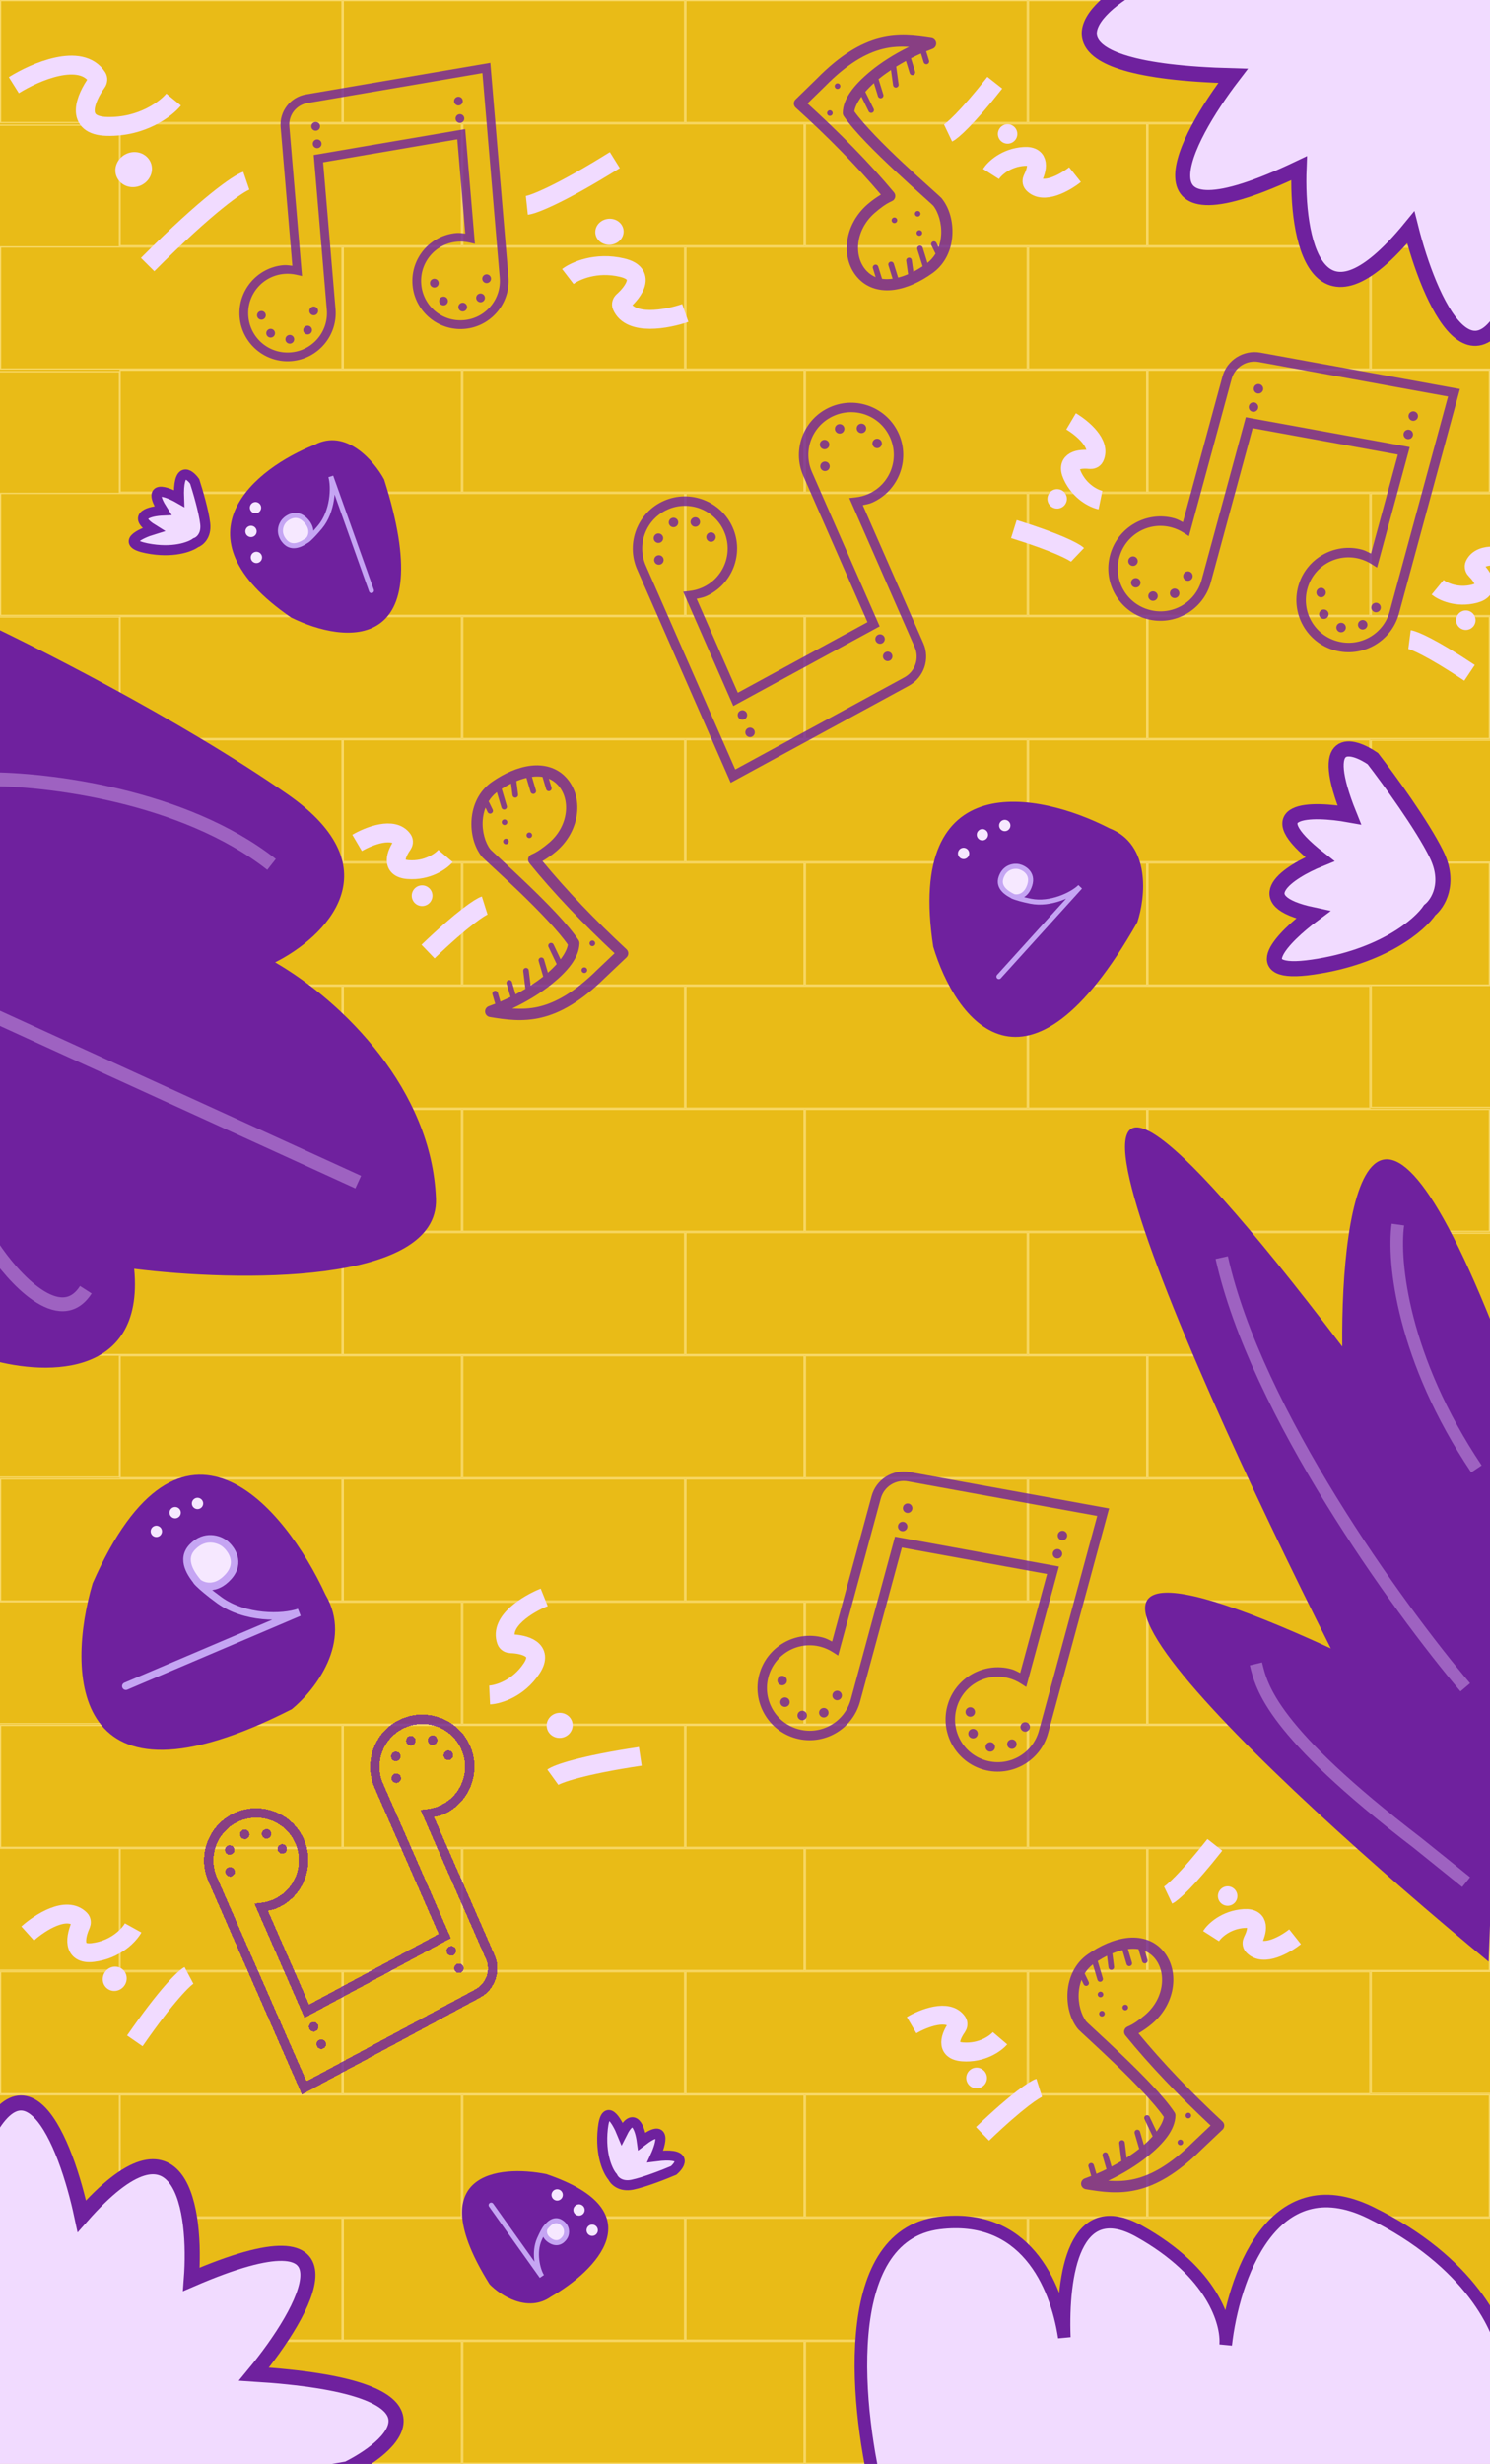 <svg width="1185" height="1959" viewBox="0 0 1185 1959" fill="none" xmlns="http://www.w3.org/2000/svg">
<g clip-path="url(#clip0_167_551)">
<rect width="1185" height="1959" fill="#E9BB17"/>
<rect x="1090.5" y="1175.5" width="271.496" height="96.95" fill="#E9BB17" stroke="#F8D867"/>
<rect x="1090.5" y="980.5" width="271.496" height="96.95" fill="#E9BB17" stroke="#F8D867"/>
<rect x="1090.5" y="783.5" width="271.496" height="96.95" fill="#E9BB17" stroke="#F8D867"/>
<rect x="1090.5" y="588.5" width="271.496" height="96.95" fill="#E9BB17" stroke="#F8D867"/>
<rect x="1090.5" y="392.5" width="271.496" height="96.95" fill="#E9BB17" stroke="#F8D867"/>
<rect x="1090.5" y="196.5" width="271.496" height="96.95" fill="#E9BB17" stroke="#F8D867"/>
<rect x="1090.5" y="1.5" width="271.496" height="96.95" fill="#E9BB17" stroke="#F8D867"/>
<rect x="-176.5" y="99.5" width="271.496" height="96.95" fill="#E9BB17" stroke="#F8D867"/>
<rect x="95.516" y="1469.75" width="271.496" height="96.95" fill="#E9BB17" stroke="#F8D867"/>
<rect x="368.012" y="1469.75" width="271.496" height="96.95" fill="#E9BB17" stroke="#F8D867"/>
<rect x="640.509" y="1469.75" width="271.496" height="96.95" fill="#E9BB17" stroke="#F8D867"/>
<rect x="913.005" y="1469.75" width="271.496" height="96.95" fill="#E9BB17" stroke="#F8D867"/>
<rect x="95.516" y="490.25" width="271.496" height="96.95" fill="#E9BB17" stroke="#F8D867"/>
<rect x="368.012" y="490.25" width="271.496" height="96.95" fill="#E9BB17" stroke="#F8D867"/>
<rect x="640.509" y="490.25" width="271.496" height="96.95" fill="#E9BB17" stroke="#F8D867"/>
<rect x="913.005" y="490.25" width="271.496" height="96.95" fill="#E9BB17" stroke="#F8D867"/>
<rect x="0.5" y="980" width="271.496" height="96.95" fill="#E9BB17" stroke="#F8D867"/>
<rect x="272.996" y="980" width="271.496" height="96.95" fill="#E9BB17" stroke="#F8D867"/>
<rect x="545.492" y="980" width="271.496" height="96.95" fill="#E9BB17" stroke="#F8D867"/>
<rect x="817.988" y="980" width="271.496" height="96.95" fill="#E9BB17" stroke="#F8D867"/>
<rect x="0.5" y="0.5" width="271.496" height="96.95" fill="#E9BB17" stroke="#F8D867"/>
<rect x="272.996" y="0.5" width="271.496" height="96.95" fill="#E9BB17" stroke="#F8D867"/>
<rect x="545.492" y="0.5" width="271.496" height="96.95" fill="#E9BB17" stroke="#F8D867"/>
<rect x="817.988" y="0.5" width="271.496" height="96.95" fill="#E9BB17" stroke="#F8D867"/>
<rect x="0.5" y="1567.7" width="271.496" height="96.95" fill="#E9BB17" stroke="#F8D867"/>
<rect x="272.996" y="1567.7" width="271.496" height="96.95" fill="#E9BB17" stroke="#F8D867"/>
<rect x="545.492" y="1567.7" width="271.496" height="96.95" fill="#E9BB17" stroke="#F8D867"/>
<rect x="817.988" y="1567.7" width="271.496" height="96.95" fill="#E9BB17" stroke="#F8D867"/>
<rect x="-176.5" y="295.5" width="271.496" height="96.95" fill="#E9BB17" stroke="#F8D867"/>
<rect x="-176.5" y="490.5" width="271.496" height="96.95" fill="#E9BB17" stroke="#F8D867"/>
<rect x="-176.5" y="685.5" width="271.496" height="96.95" fill="#E9BB17" stroke="#F8D867"/>
<rect x="-176.5" y="881.5" width="271.496" height="96.95" fill="#E9BB17" stroke="#F8D867"/>
<rect x="-176.5" y="1077.5" width="271.496" height="96.95" fill="#E9BB17" stroke="#F8D867"/>
<rect x="-176.5" y="1273.5" width="271.496" height="96.95" fill="#E9BB17" stroke="#F8D867"/>
<rect x="-176.5" y="1469.5" width="271.496" height="96.95" fill="#E9BB17" stroke="#F8D867"/>
<rect x="-176.5" y="1665.5" width="271.496" height="96.95" fill="#E9BB17" stroke="#F8D867"/>
<rect x="-176.5" y="1862.5" width="271.496" height="96.95" fill="#E9BB17" stroke="#F8D867"/>
<rect x="0.5" y="588.2" width="271.496" height="96.95" fill="#E9BB17" stroke="#F8D867"/>
<rect x="272.996" y="588.2" width="271.496" height="96.95" fill="#E9BB17" stroke="#F8D867"/>
<rect x="545.492" y="588.2" width="271.496" height="96.95" fill="#E9BB17" stroke="#F8D867"/>
<rect x="817.988" y="588.2" width="271.496" height="96.95" fill="#E9BB17" stroke="#F8D867"/>
<rect x="95.516" y="1077.95" width="271.496" height="96.95" fill="#E9BB17" stroke="#F8D867"/>
<rect x="368.012" y="1077.95" width="271.496" height="96.95" fill="#E9BB17" stroke="#F8D867"/>
<rect x="640.509" y="1077.95" width="271.496" height="96.95" fill="#E9BB17" stroke="#F8D867"/>
<rect x="913.005" y="1077.95" width="271.496" height="96.95" fill="#E9BB17" stroke="#F8D867"/>
<rect x="95.516" y="98.45" width="271.496" height="96.95" fill="#E9BB17" stroke="#F8D867"/>
<rect x="368.012" y="98.45" width="271.496" height="96.95" fill="#E9BB17" stroke="#F8D867"/>
<rect x="640.509" y="98.45" width="271.496" height="96.95" fill="#E9BB17" stroke="#F8D867"/>
<rect x="913.005" y="98.45" width="271.496" height="96.95" fill="#E9BB17" stroke="#F8D867"/>
<rect x="95.516" y="1665.65" width="271.496" height="96.95" fill="#E9BB17" stroke="#F8D867"/>
<rect x="368.012" y="1665.65" width="271.496" height="96.95" fill="#E9BB17" stroke="#F8D867"/>
<rect x="640.509" y="1665.65" width="271.496" height="96.95" fill="#E9BB17" stroke="#F8D867"/>
<rect x="913.005" y="1665.65" width="271.496" height="96.95" fill="#E9BB17" stroke="#F8D867"/>
<rect x="95.516" y="686.15" width="271.496" height="96.95" fill="#E9BB17" stroke="#F8D867"/>
<rect x="368.012" y="686.15" width="271.496" height="96.95" fill="#E9BB17" stroke="#F8D867"/>
<rect x="640.509" y="686.15" width="271.496" height="96.95" fill="#E9BB17" stroke="#F8D867"/>
<rect x="913.005" y="686.15" width="271.496" height="96.95" fill="#E9BB17" stroke="#F8D867"/>
<rect x="0.5" y="1175.9" width="271.496" height="96.95" fill="#E9BB17" stroke="#F8D867"/>
<rect x="272.996" y="1175.9" width="271.496" height="96.95" fill="#E9BB17" stroke="#F8D867"/>
<rect x="545.492" y="1175.9" width="271.496" height="96.95" fill="#E9BB17" stroke="#F8D867"/>
<rect x="817.988" y="1175.9" width="271.496" height="96.95" fill="#E9BB17" stroke="#F8D867"/>
<rect x="0.5" y="196.4" width="271.496" height="96.95" fill="#E9BB17" stroke="#F8D867"/>
<rect x="272.996" y="196.4" width="271.496" height="96.95" fill="#E9BB17" stroke="#F8D867"/>
<rect x="545.492" y="196.4" width="271.496" height="96.95" fill="#E9BB17" stroke="#F8D867"/>
<rect x="817.988" y="196.4" width="271.496" height="96.95" fill="#E9BB17" stroke="#F8D867"/>
<rect x="0.5" y="1763.6" width="271.496" height="96.95" fill="#E9BB17" stroke="#F8D867"/>
<rect x="272.996" y="1763.6" width="271.496" height="96.95" fill="#E9BB17" stroke="#F8D867"/>
<rect x="545.492" y="1763.6" width="271.496" height="96.95" fill="#E9BB17" stroke="#F8D867"/>
<rect x="817.988" y="1763.6" width="271.496" height="96.95" fill="#E9BB17" stroke="#F8D867"/>
<rect x="0.5" y="784.1" width="271.496" height="96.95" fill="#E9BB17" stroke="#F8D867"/>
<rect x="272.996" y="784.1" width="271.496" height="96.95" fill="#E9BB17" stroke="#F8D867"/>
<rect x="545.492" y="784.1" width="271.496" height="96.95" fill="#E9BB17" stroke="#F8D867"/>
<rect x="817.988" y="784.1" width="271.496" height="96.95" fill="#E9BB17" stroke="#F8D867"/>
<rect x="95.516" y="1273.85" width="271.496" height="96.95" fill="#E9BB17" stroke="#F8D867"/>
<rect x="368.012" y="1273.85" width="271.496" height="96.95" fill="#E9BB17" stroke="#F8D867"/>
<rect x="640.509" y="1273.85" width="271.496" height="96.95" fill="#E9BB17" stroke="#F8D867"/>
<rect x="913.005" y="1273.85" width="271.496" height="96.95" fill="#E9BB17" stroke="#F8D867"/>
<rect x="95.516" y="294.35" width="271.496" height="96.95" fill="#E9BB17" stroke="#F8D867"/>
<rect x="368.012" y="294.35" width="271.496" height="96.95" fill="#E9BB17" stroke="#F8D867"/>
<rect x="640.509" y="294.35" width="271.496" height="96.95" fill="#E9BB17" stroke="#F8D867"/>
<rect x="913.005" y="294.35" width="271.496" height="96.95" fill="#E9BB17" stroke="#F8D867"/>
<rect x="95.516" y="1861.55" width="271.496" height="96.95" fill="#E9BB17" stroke="#F8D867"/>
<rect x="368.012" y="1861.55" width="271.496" height="96.95" fill="#E9BB17" stroke="#F8D867"/>
<rect x="640.509" y="1861.55" width="271.496" height="96.95" fill="#E9BB17" stroke="#F8D867"/>
<rect x="913.005" y="1861.55" width="271.496" height="96.95" fill="#E9BB17" stroke="#F8D867"/>
<rect x="95.516" y="882.05" width="271.496" height="96.95" fill="#E9BB17" stroke="#F8D867"/>
<rect x="368.012" y="882.05" width="271.496" height="96.95" fill="#E9BB17" stroke="#F8D867"/>
<rect x="640.509" y="882.05" width="271.496" height="96.95" fill="#E9BB17" stroke="#F8D867"/>
<rect x="913.005" y="882.05" width="271.496" height="96.95" fill="#E9BB17" stroke="#F8D867"/>
<rect x="0.5" y="1371.8" width="271.496" height="96.95" fill="#E9BB17" stroke="#F8D867"/>
<rect x="272.996" y="1371.8" width="271.496" height="96.95" fill="#E9BB17" stroke="#F8D867"/>
<rect x="545.492" y="1371.8" width="271.496" height="96.95" fill="#E9BB17" stroke="#F8D867"/>
<rect x="817.988" y="1371.8" width="271.496" height="96.95" fill="#E9BB17" stroke="#F8D867"/>
<rect x="0.5" y="392.3" width="271.496" height="96.95" fill="#E9BB17" stroke="#F8D867"/>
<rect x="272.996" y="392.3" width="271.496" height="96.95" fill="#E9BB17" stroke="#F8D867"/>
<rect x="545.492" y="392.3" width="271.496" height="96.95" fill="#E9BB17" stroke="#F8D867"/>
<rect x="817.988" y="392.3" width="271.496" height="96.95" fill="#E9BB17" stroke="#F8D867"/>
<rect x="1090.5" y="1371.5" width="271.496" height="96.95" fill="#E9BB17" stroke="#F8D867"/>
<rect x="1090.5" y="1567.5" width="271.496" height="96.95" fill="#E9BB17" stroke="#F8D867"/>
<rect x="1090.5" y="1763.5" width="271.496" height="96.95" fill="#E9BB17" stroke="#F8D867"/>
<path d="M699.194 1988.59C681.123 1919.06 665.361 1777.49 746.889 1767.44C814.485 1759.12 839.85 1814.75 846.463 1858.38C844.597 1807.97 854.535 1745.28 905.957 1773.97C964.452 1806.61 976.178 1846.73 974.786 1864.36C980.606 1812.2 1011.36 1720.66 1090.04 1759.21C1169.56 1798.16 1194.04 1852.71 1196.34 1875.11L1192.45 1969.77L699.194 1988.59Z" fill="#F1DBFF" stroke="#6F219E" stroke-width="10"/>
<path d="M1058.4 1310.62C740.106 1164.08 1009.44 1415.6 1183.9 1559.68L1201.64 1091.69C1091.47 794.335 1066.31 953.75 1067.5 1070.63C759.021 664.884 932.902 1061.56 1058.4 1310.62Z" fill="#6F219E"/>
<path d="M1165.34 1341.55C1112.14 1278.77 998.919 1122.54 971.64 999.887" stroke="#9E62C1" stroke-width="10"/>
<path d="M998.847 1322.9C1003.38 1341.74 1011.39 1376.32 1127.13 1465.09M1127.13 1465.09C1130 1467.29 1166.02 1496.4 1166.02 1496.4L1127.13 1465.09ZM1111.75 973.647C1107.66 1003.14 1115.45 1080.11 1174.21 1167.87" stroke="#9E62C1" stroke-width="10"/>
<g filter="url(#filter0_d_167_551)">
<path d="M240.135 1661.32L381.79 1584.24C393.804 1577.7 398.841 1562.95 393.346 1550.43L345.157 1440.64C347.627 1440.07 350.126 1439.71 352.528 1438.66C373.472 1429.46 383.045 1404.93 373.856 1383.99C364.667 1363.05 340.126 1353.49 319.183 1362.68C298.24 1371.87 288.667 1396.41 297.855 1417.34L348.898 1533.64L245.809 1589.76L213.038 1515.1C215.508 1514.53 218.007 1514.17 220.409 1513.12C241.352 1503.92 250.925 1479.39 241.736 1458.45C232.547 1437.51 208.006 1427.95 187.063 1437.14C166.12 1446.33 156.547 1470.87 165.736 1491.8L240.135 1661.32ZM243.747 1650.78L172.645 1488.77C165.09 1471.56 172.876 1451.6 190.095 1444.05C207.313 1436.49 227.272 1444.27 234.827 1461.48C242.382 1478.7 234.596 1498.65 217.377 1506.21C214.125 1507.64 210.769 1508.5 207.411 1508.88L202.316 1509.44L242.197 1600.31L358.596 1536.97L304.765 1414.31C297.21 1397.1 304.996 1377.14 322.214 1369.58C339.433 1362.03 359.392 1369.81 366.947 1387.02C374.502 1404.23 366.716 1424.19 349.497 1431.75C346.245 1433.18 342.889 1434.04 339.531 1434.42L334.435 1434.98L386.437 1553.47C390.386 1562.46 386.813 1572.91 378.17 1577.61L243.747 1650.78ZM257.032 1624.72C258.934 1623.89 259.805 1621.66 258.971 1619.75C258.136 1617.85 255.903 1616.98 254 1617.82C252.098 1618.65 251.227 1620.88 252.061 1622.79C252.896 1624.69 255.129 1625.56 257.032 1624.72ZM366.485 1564.33C368.388 1563.49 369.259 1561.26 368.424 1559.36C367.589 1557.46 365.357 1556.59 363.454 1557.42C361.551 1558.26 360.68 1560.49 361.515 1562.39C362.35 1564.29 364.583 1565.16 366.485 1564.33ZM250.969 1610.91C252.872 1610.07 253.743 1607.84 252.908 1605.94C252.073 1604.04 249.84 1603.17 247.937 1604C246.035 1604.84 245.164 1607.07 245.999 1608.97C246.833 1610.87 249.066 1611.74 250.969 1610.91ZM360.422 1550.52C362.325 1549.68 363.196 1547.45 362.361 1545.55C361.526 1543.64 359.294 1542.77 357.391 1543.61C355.488 1544.44 354.617 1546.68 355.452 1548.58C356.287 1550.48 358.52 1551.35 360.422 1550.52ZM225.979 1469.48C227.882 1468.65 228.753 1466.42 227.918 1464.51C227.083 1462.61 224.85 1461.74 222.948 1462.58C221.045 1463.41 220.174 1465.64 221.009 1467.55C221.844 1469.45 224.076 1470.32 225.979 1469.48ZM184.524 1487.68C186.427 1486.84 187.298 1484.61 186.463 1482.71C185.628 1480.81 183.396 1479.94 181.493 1480.77C179.59 1481.61 178.719 1483.84 179.554 1485.74C180.389 1487.64 182.621 1488.51 184.524 1487.68ZM358.099 1395.02C360.002 1394.19 360.872 1391.96 360.038 1390.05C359.203 1388.15 356.97 1387.28 355.067 1388.12C353.165 1388.95 352.294 1391.18 353.129 1393.09C353.963 1394.99 356.196 1395.86 358.099 1395.02ZM316.644 1413.22C318.547 1412.38 319.418 1410.15 318.583 1408.25C317.748 1406.35 315.515 1405.47 313.613 1406.31C311.71 1407.15 310.839 1409.38 311.674 1411.28C312.509 1413.18 314.741 1414.05 316.644 1413.22ZM184.126 1470.38C185.063 1469.98 185.794 1469.23 186.165 1468.28C186.923 1466.34 185.963 1464.15 184.022 1463.39C182.08 1462.64 179.894 1463.6 179.137 1465.54C178.38 1467.48 179.339 1469.67 181.28 1470.42C182.193 1470.78 183.216 1470.76 184.126 1470.38ZM213.43 1457.5C214.373 1457.12 215.117 1456.36 215.489 1455.41C216.232 1453.47 215.267 1451.27 213.339 1450.51C211.404 1449.77 209.204 1450.73 208.441 1452.66C207.697 1454.6 208.662 1456.8 210.59 1457.56C211.516 1457.91 212.52 1457.89 213.43 1457.5ZM196.157 1457.86C198.06 1457.02 198.931 1454.79 198.096 1452.89C197.261 1450.99 195.029 1450.12 193.126 1450.95C191.223 1451.79 190.352 1454.02 191.187 1455.92C192.022 1457.82 194.255 1458.69 196.157 1457.86ZM345.556 1383.06C346.493 1382.66 347.224 1381.91 347.595 1380.95C348.352 1379.01 347.393 1376.83 345.452 1376.07C343.51 1375.31 341.324 1376.27 340.567 1378.21C339.809 1380.16 340.768 1382.34 342.71 1383.1C343.622 1383.45 344.646 1383.44 345.556 1383.06ZM316.233 1395.93C317.17 1395.53 317.914 1394.77 318.285 1393.82C319.042 1391.88 318.083 1389.69 316.142 1388.93C314.2 1388.18 312.014 1389.14 311.257 1391.08C310.499 1393.02 311.459 1395.2 313.4 1395.96C314.313 1396.32 315.323 1396.31 316.233 1395.93ZM328.277 1383.4C330.18 1382.56 331.051 1380.33 330.216 1378.43C329.381 1376.53 327.148 1375.66 325.246 1376.49C323.343 1377.33 322.472 1379.56 323.307 1381.46C324.142 1383.36 326.374 1384.23 328.277 1383.4Z" fill="#6F219E" fill-opacity="0.8" shape-rendering="crispEdges"/>
</g>
<path d="M581.135 622.324L722.79 545.24C734.804 538.696 739.841 523.952 734.346 511.433L686.157 401.635C688.627 401.066 691.126 400.71 693.528 399.655C714.472 390.464 724.045 365.926 714.856 344.989C705.667 324.052 681.126 314.486 660.183 323.678C639.24 332.869 629.667 357.407 638.855 378.344L689.898 494.644L586.809 550.765L554.038 476.096C556.508 475.527 559.007 475.17 561.409 474.116C582.352 464.924 591.925 440.386 582.736 419.449C573.547 398.512 549.006 388.946 528.063 398.138C507.12 407.33 497.547 431.868 506.736 452.805L581.135 622.324ZM584.747 611.778L513.645 449.772C506.09 432.559 513.876 412.602 531.095 405.045C548.313 397.488 568.272 405.268 575.827 422.482C583.382 439.695 575.596 459.652 558.377 467.209C555.125 468.636 551.769 469.497 548.411 469.877L543.316 470.44L583.197 561.311L699.596 497.966L645.765 375.312C638.21 358.098 645.996 338.142 663.214 330.585C680.433 323.028 700.392 330.807 707.947 348.021C715.502 365.235 707.716 385.191 690.497 392.748C687.245 394.176 683.889 395.037 680.531 395.417L675.435 395.98L727.437 514.466C731.386 523.464 727.813 533.913 719.17 538.607L584.747 611.778ZM598.032 585.724C599.934 584.888 600.805 582.656 599.971 580.754C599.136 578.852 596.903 577.981 595 578.816C593.098 579.652 592.227 581.884 593.061 583.786C593.896 585.688 596.129 586.559 598.032 585.724ZM707.485 525.33C709.388 524.495 710.259 522.262 709.424 520.36C708.589 518.458 706.357 517.588 704.454 518.423C702.551 519.258 701.68 521.49 702.515 523.392C703.35 525.295 705.583 526.165 707.485 525.33ZM591.969 571.909C593.872 571.074 594.743 568.842 593.908 566.94C593.073 565.038 590.84 564.167 588.937 565.002C587.035 565.837 586.164 568.07 586.999 569.972C587.833 571.874 590.066 572.745 591.969 571.909ZM701.422 511.516C703.325 510.681 704.196 508.448 703.361 506.546C702.526 504.644 700.294 503.774 698.391 504.609C696.488 505.444 695.617 507.676 696.452 509.578C697.287 511.48 699.52 512.351 701.422 511.516ZM566.979 430.484C568.882 429.648 569.753 427.416 568.918 425.514C568.083 423.612 565.85 422.741 563.948 423.576C562.045 424.412 561.174 426.644 562.009 428.546C562.844 430.448 565.076 431.319 566.979 430.484ZM525.524 448.677C527.427 447.842 528.298 445.61 527.463 443.708C526.628 441.806 524.396 440.935 522.493 441.77C520.59 442.605 519.719 444.838 520.554 446.74C521.389 448.642 523.621 449.512 525.524 448.677ZM699.099 356.023C701.002 355.188 701.872 352.956 701.038 351.053C700.203 349.151 697.97 348.281 696.067 349.116C694.165 349.951 693.294 352.184 694.129 354.086C694.963 355.988 697.196 356.858 699.099 356.023ZM657.644 374.217C659.547 373.382 660.418 371.149 659.583 369.247C658.748 367.345 656.515 366.475 654.613 367.31C652.71 368.145 651.839 370.378 652.674 372.28C653.509 374.182 655.741 375.052 657.644 374.217ZM525.126 431.38C526.063 430.984 526.794 430.229 527.165 429.278C527.923 427.337 526.963 425.151 525.022 424.395C523.08 423.638 520.894 424.597 520.137 426.539C519.38 428.48 520.339 430.665 522.28 431.422C523.193 431.778 524.216 431.763 525.126 431.38ZM554.43 418.502C555.373 418.121 556.117 417.36 556.489 416.408C557.232 414.473 556.267 412.274 554.339 411.511C552.404 410.768 550.204 411.734 549.441 413.661C548.697 415.597 549.662 417.796 551.59 418.558C552.516 418.908 553.52 418.886 554.43 418.502ZM537.157 418.859C539.06 418.024 539.931 415.792 539.096 413.89C538.261 411.987 536.029 411.117 534.126 411.952C532.223 412.787 531.352 415.02 532.187 416.922C533.022 418.824 535.255 419.694 537.157 418.859ZM686.556 344.056C687.493 343.66 688.224 342.905 688.595 341.954C689.352 340.013 688.393 337.827 686.452 337.07C684.51 336.314 682.324 337.273 681.567 339.214C680.809 341.156 681.768 343.341 683.71 344.098C684.622 344.454 685.646 344.439 686.556 344.056ZM657.233 356.925C658.17 356.53 658.914 355.769 659.285 354.818C660.042 352.876 659.083 350.691 657.142 349.934C655.2 349.177 653.014 350.137 652.257 352.078C651.499 354.019 652.459 356.205 654.4 356.962C655.313 357.317 656.323 357.308 657.233 356.925ZM669.277 344.399C671.18 343.564 672.051 341.331 671.216 339.429C670.381 337.527 668.148 336.657 666.246 337.492C664.343 338.327 663.472 340.559 664.307 342.462C665.142 344.364 667.374 345.234 669.277 344.399Z" fill="#6F219E" fill-opacity="0.8"/>
<path d="M1161.07 309.304L1002.42 280.368C988.961 277.918 975.785 286.232 972.202 299.426L940.775 415.141C938.495 414.034 936.326 412.742 933.795 412.055C911.723 406.06 888.866 419.149 882.873 441.215C876.88 463.28 889.976 486.133 912.048 492.127C934.12 498.122 956.977 485.033 962.97 462.968L996.258 340.399L1111.73 361.441L1090.36 440.134C1088.08 439.026 1085.91 437.735 1083.38 437.048C1061.31 431.053 1038.45 444.142 1032.46 466.207C1026.46 488.273 1039.56 511.125 1061.63 517.12C1083.7 523.114 1106.56 510.026 1112.55 487.96L1161.07 309.304ZM1151.64 315.246L1105.27 485.983C1100.35 504.124 1081.76 514.769 1063.61 509.841C1045.46 504.912 1034.81 486.326 1039.74 468.185C1044.67 450.043 1063.25 439.398 1081.4 444.327C1084.83 445.258 1087.98 446.694 1090.83 448.507L1095.15 451.268L1121.16 355.499L990.795 331.726L955.688 460.99C950.761 479.132 932.172 489.777 914.025 484.848C895.878 479.92 885.228 461.334 890.155 443.192C895.082 425.051 913.671 414.406 931.818 419.334C935.245 420.265 938.398 421.701 941.25 423.514L945.57 426.275L979.483 301.404C982.059 291.921 991.401 286.031 1001.07 287.803L1151.64 315.246ZM1124.94 327.185C1122.94 326.64 1120.86 327.831 1120.31 329.835C1119.77 331.84 1120.96 333.919 1122.97 334.464C1124.97 335.008 1127.05 333.818 1127.6 331.813C1128.14 329.808 1126.95 327.729 1124.94 327.185ZM1001.83 305.474C999.828 304.929 997.749 306.12 997.204 308.125C996.66 310.129 997.851 312.208 999.857 312.753C1001.86 313.298 1003.94 312.107 1004.49 310.102C1005.03 308.098 1003.84 306.018 1001.83 305.474ZM1120.99 341.743C1118.98 341.199 1116.91 342.389 1116.36 344.394C1115.82 346.399 1117.01 348.478 1119.01 349.022C1121.02 349.567 1123.1 348.376 1123.64 346.372C1124.19 344.367 1123 342.288 1120.99 341.743ZM997.88 320.032C995.874 319.488 993.795 320.679 993.25 322.683C992.706 324.688 993.897 326.767 995.903 327.312C997.908 327.856 999.988 326.665 1000.53 324.661C1001.08 322.656 999.885 320.577 997.88 320.032ZM1051.65 467.511C1049.64 466.967 1047.56 468.158 1047.02 470.162C1046.48 472.167 1047.67 474.246 1049.67 474.791C1051.68 475.335 1053.76 474.145 1054.3 472.14C1054.85 470.135 1053.65 468.056 1051.65 467.511ZM1095.34 479.377C1093.33 478.832 1091.25 480.023 1090.71 482.028C1090.16 484.032 1091.36 486.112 1093.36 486.656C1095.37 487.201 1097.45 486.01 1097.99 484.005C1098.54 482.001 1097.34 479.921 1095.34 479.377ZM902.065 442.519C900.06 441.974 897.981 443.165 897.436 445.17C896.892 447.174 898.083 449.254 900.088 449.798C902.094 450.343 904.173 449.152 904.718 447.147C905.262 445.143 904.071 443.063 902.065 442.519ZM945.754 454.384C943.749 453.84 941.67 455.03 941.125 457.035C940.581 459.04 941.772 461.119 943.777 461.663C945.783 462.208 947.862 461.017 948.407 459.013C948.951 457.008 947.76 454.929 945.754 454.384ZM1084.79 493.09C1083.81 492.81 1082.77 492.939 1081.88 493.446C1080.07 494.482 1079.45 496.785 1080.48 498.593C1081.52 500.401 1083.82 501.026 1085.63 499.991C1087.44 498.955 1088.07 496.652 1087.03 494.844C1086.54 493.994 1085.74 493.363 1084.79 493.09ZM1053.89 484.715C1052.92 484.42 1051.86 484.546 1050.98 485.053C1049.18 486.092 1048.55 488.41 1049.58 490.214C1050.62 492.008 1052.93 492.637 1054.74 491.616C1056.53 490.577 1057.16 488.259 1056.14 486.455C1055.64 485.601 1054.84 484.988 1053.89 484.715ZM1067.56 495.282C1065.56 494.737 1063.48 495.928 1062.93 497.933C1062.39 499.938 1063.58 502.017 1065.59 502.561C1067.59 503.106 1069.67 501.915 1070.22 499.91C1070.76 497.906 1069.57 495.827 1067.56 495.282ZM904.314 459.709C903.337 459.428 902.294 459.557 901.408 460.064C899.6 461.1 898.974 463.403 900.01 465.211C901.046 467.019 903.35 467.645 905.158 466.609C906.967 465.574 907.592 463.27 906.556 461.462C906.069 460.613 905.263 459.982 904.314 459.709ZM935.218 468.102C934.241 467.821 933.184 467.946 932.298 468.453C930.489 469.489 929.864 471.792 930.9 473.6C931.936 475.408 934.24 476.034 936.048 474.998C937.856 473.963 938.482 471.66 937.446 469.852C936.959 469.002 936.167 468.375 935.218 468.102ZM917.979 470.289C915.974 469.745 913.894 470.936 913.35 472.94C912.805 474.945 913.997 477.024 916.002 477.569C918.007 478.113 920.087 476.923 920.631 474.918C921.176 472.913 919.984 470.834 917.979 470.289Z" fill="#6F219E" fill-opacity="0.8"/>
<path d="M882.074 1199.3L723.422 1170.37C709.961 1167.92 696.785 1176.23 693.202 1189.43L661.775 1305.14C659.495 1304.03 657.326 1302.74 654.795 1302.05C632.723 1296.06 609.866 1309.15 603.873 1331.21C597.88 1353.28 610.976 1376.13 633.048 1382.13C655.12 1388.12 677.977 1375.03 683.97 1352.97L717.258 1230.4L832.731 1251.44L811.359 1330.13C809.079 1329.03 806.91 1327.74 804.379 1327.05C782.307 1321.05 759.45 1334.14 753.457 1356.21C747.464 1378.27 760.56 1401.13 782.632 1407.12C804.704 1413.11 827.561 1400.03 833.554 1377.96L882.074 1199.3ZM872.642 1205.25L826.272 1375.98C821.345 1394.12 802.756 1404.77 784.609 1399.84C766.462 1394.91 755.812 1376.33 760.739 1358.18C765.666 1340.04 784.255 1329.4 802.402 1334.33C805.829 1335.26 808.982 1336.69 811.834 1338.51L816.154 1341.27L842.163 1245.5L711.795 1221.73L676.688 1350.99C671.761 1369.13 653.172 1379.78 635.025 1374.85C616.878 1369.92 606.228 1351.33 611.155 1333.19C616.082 1315.05 634.671 1304.41 652.818 1309.33C656.245 1310.27 659.398 1311.7 662.25 1313.51L666.57 1316.28L700.483 1191.4C703.059 1181.92 712.401 1176.03 722.074 1177.8L872.642 1205.25ZM845.944 1217.18C843.939 1216.64 841.859 1217.83 841.315 1219.84C840.77 1221.84 841.962 1223.92 843.967 1224.46C845.972 1225.01 848.052 1223.82 848.596 1221.81C849.141 1219.81 847.949 1217.73 845.944 1217.18ZM722.834 1195.47C720.828 1194.93 718.749 1196.12 718.204 1198.12C717.66 1200.13 718.851 1202.21 720.857 1202.75C722.862 1203.3 724.941 1202.11 725.486 1200.1C726.03 1198.1 724.839 1196.02 722.834 1195.47ZM841.99 1231.74C839.985 1231.2 837.905 1232.39 837.361 1234.39C836.816 1236.4 838.008 1238.48 840.013 1239.02C842.018 1239.57 844.098 1238.38 844.642 1236.37C845.187 1234.37 843.995 1232.29 841.99 1231.74ZM718.88 1210.03C716.874 1209.49 714.795 1210.68 714.25 1212.68C713.706 1214.69 714.897 1216.77 716.903 1217.31C718.908 1217.86 720.988 1216.67 721.532 1214.66C722.076 1212.66 720.885 1210.58 718.88 1210.03ZM772.649 1357.51C770.644 1356.97 768.565 1358.16 768.02 1360.16C767.476 1362.17 768.667 1364.25 770.672 1364.79C772.678 1365.34 774.757 1364.14 775.302 1362.14C775.846 1360.14 774.655 1358.06 772.649 1357.51ZM816.338 1369.38C814.333 1368.83 812.254 1370.02 811.709 1372.03C811.165 1374.03 812.356 1376.11 814.361 1376.66C816.367 1377.2 818.446 1376.01 818.991 1374.01C819.535 1372 818.344 1369.92 816.338 1369.38ZM623.065 1332.52C621.06 1331.97 618.981 1333.17 618.436 1335.17C617.892 1337.17 619.083 1339.25 621.088 1339.8C623.094 1340.34 625.173 1339.15 625.718 1337.15C626.262 1335.14 625.071 1333.06 623.065 1332.52ZM666.754 1344.38C664.749 1343.84 662.67 1345.03 662.125 1347.04C661.581 1349.04 662.772 1351.12 664.777 1351.66C666.783 1352.21 668.862 1351.02 669.407 1349.01C669.951 1347.01 668.76 1344.93 666.754 1344.38ZM805.788 1383.09C804.81 1382.81 803.768 1382.94 802.881 1383.45C801.073 1384.48 800.448 1386.78 801.484 1388.59C802.52 1390.4 804.824 1391.03 806.632 1389.99C808.44 1388.96 809.066 1386.65 808.03 1384.84C807.543 1383.99 806.737 1383.36 805.788 1383.09ZM774.895 1374.72C773.921 1374.42 772.864 1374.55 771.978 1375.05C770.184 1376.09 769.554 1378.41 770.576 1380.21C771.616 1382.01 773.934 1382.64 775.739 1381.62C777.533 1380.58 778.162 1378.26 777.14 1376.46C776.639 1375.6 775.844 1374.99 774.895 1374.72ZM788.563 1385.28C786.558 1384.74 784.478 1385.93 783.934 1387.93C783.389 1389.94 784.581 1392.02 786.586 1392.56C788.591 1393.11 790.671 1391.92 791.215 1389.91C791.76 1387.91 790.568 1385.83 788.563 1385.28ZM625.314 1349.71C624.337 1349.43 623.294 1349.56 622.408 1350.06C620.6 1351.1 619.974 1353.4 621.01 1355.21C622.046 1357.02 624.35 1357.64 626.158 1356.61C627.967 1355.57 628.592 1353.27 627.556 1351.46C627.069 1350.61 626.263 1349.98 625.314 1349.71ZM656.218 1358.1C655.241 1357.82 654.184 1357.95 653.298 1358.45C651.489 1359.49 650.864 1361.79 651.9 1363.6C652.936 1365.41 655.24 1366.03 657.048 1365C658.856 1363.96 659.482 1361.66 658.446 1359.85C657.959 1359 657.167 1358.37 656.218 1358.1ZM638.979 1360.29C636.974 1359.74 634.894 1360.94 634.35 1362.94C633.805 1364.94 634.997 1367.02 637.002 1367.57C639.007 1368.11 641.087 1366.92 641.631 1364.92C642.176 1362.91 640.984 1360.83 638.979 1360.29Z" fill="#6F219E" fill-opacity="0.8"/>
<path d="M432.8 1270C419.954 1275.15 396.893 1289 402.661 1304.65C403.18 1306.06 404.619 1306.84 406.119 1306.89C417.075 1307.19 432.738 1311.32 422.885 1326.38C412.271 1342.6 396.135 1347.32 389.394 1347.64" stroke="#F1DBFF" stroke-width="15"/>
<path d="M545 248.843C530.62 253.835 501.322 259.292 494.465 243.221C493.887 241.867 494.42 240.382 495.523 239.401C504.283 231.606 514.23 217.477 494.827 212.816C474.049 207.825 457.352 215.416 451.6 219.836" stroke="#F1DBFF" stroke-width="15"/>
<path d="M11 67.72C28.012 57.034 64.266 41.42 77.277 61.427C78.084 62.668 77.902 64.239 77.035 65.446C68.016 77.994 58.76 99.91 85.188 100.517C113.034 101.157 132.05 86.545 138.077 79.16" stroke="#F1DBFF" stroke-width="15"/>
<ellipse cx="10.343" cy="9.96" rx="10.343" ry="9.96" transform="matrix(-0.989 0.148 0.148 0.989 453.855 1360.41)" fill="#F1DBFF"/>
<ellipse cx="11.101" cy="10.547" rx="11.101" ry="10.547" transform="matrix(-0.848 0.529 -0.586 -0.811 500.299 186.962)" fill="#F1DBFF"/>
<ellipse cx="14.555" cy="13.963" rx="14.555" ry="13.963" transform="matrix(0.705 -0.709 0.739 0.673 85.727 135.767)" fill="#F1DBFF"/>
<path d="M509.23 1396.42C462.25 1403.43 443.278 1410.39 439.665 1413" stroke="#F1DBFF" stroke-width="15"/>
<path d="M488.971 127.292C444.872 154.805 423.949 162.741 419 163.269" stroke="#F1DBFF" stroke-width="15"/>
<path d="M117.407 210.355C165.466 162.035 189.752 145.782 195.887 143.695" stroke="#F1DBFF" stroke-width="15"/>
<path d="M389.958 50L243.345 75.05C230.908 77.18 222.117 88.547 223.181 101.111L232.508 211.306C230.183 211.066 227.895 210.633 225.484 210.837C204.465 212.616 188.795 231.178 190.574 252.191C192.353 273.204 210.92 288.868 231.939 287.089C252.958 285.31 268.628 266.748 266.849 245.735L256.97 129.014L363.674 110.764L370.017 185.703C367.691 185.464 365.404 185.03 362.993 185.234C341.974 187.013 326.304 205.576 328.083 226.588C329.861 247.601 348.428 263.266 369.447 261.487C390.467 259.707 406.137 241.145 404.358 220.132L389.958 50ZM383.662 58.128L397.424 220.719C398.886 237.995 386.142 253.092 368.861 254.555C351.58 256.017 336.479 243.278 335.017 226.002C333.555 208.726 346.299 193.629 363.58 192.166C366.844 191.89 370.03 192.139 373.073 192.808L377.689 193.836L369.97 102.636L249.496 123.224L259.915 246.322C261.377 263.598 248.633 278.694 231.352 280.157C214.071 281.62 198.97 268.88 197.508 251.604C196.046 234.328 208.79 219.231 226.071 217.769C229.335 217.493 232.521 217.741 235.565 218.411L240.18 219.438L230.115 100.524C229.351 91.493 235.584 83.439 244.526 81.918L383.662 58.128ZM364.3 76.907C362.39 77.069 360.965 78.758 361.126 80.667C361.288 82.576 362.977 84.001 364.887 83.84C366.796 83.678 368.222 81.989 368.06 80.08C367.899 78.171 366.21 76.746 364.3 76.907ZM250.767 96.99C248.858 97.151 247.432 98.84 247.593 100.749C247.755 102.658 249.444 104.083 251.354 103.922C253.263 103.76 254.689 102.071 254.528 100.162C254.366 98.253 252.677 96.828 250.767 96.99ZM365.473 90.772C363.564 90.933 362.138 92.622 362.3 94.531C362.461 96.44 364.151 97.865 366.06 97.704C367.97 97.542 369.395 95.853 369.234 93.944C369.072 92.035 367.383 90.61 365.473 90.772ZM251.941 110.854C250.031 111.015 248.605 112.704 248.767 114.613C248.929 116.522 250.618 117.947 252.527 117.786C254.437 117.624 255.863 115.935 255.701 114.026C255.539 112.117 253.85 110.692 251.941 110.854ZM345.125 221.655C343.215 221.817 341.789 223.506 341.951 225.415C342.113 227.324 343.802 228.749 345.711 228.587C347.621 228.426 349.047 226.737 348.885 224.828C348.724 222.919 347.034 221.494 345.125 221.655ZM386.729 218.134C384.82 218.295 383.394 219.984 383.556 221.893C383.717 223.802 385.407 225.227 387.316 225.066C389.226 224.904 390.651 223.215 390.49 221.306C390.328 219.397 388.639 217.972 386.729 218.134ZM207.616 247.258C205.706 247.419 204.281 249.108 204.442 251.017C204.604 252.926 206.293 254.351 208.203 254.19C210.112 254.028 211.538 252.339 211.376 250.43C211.215 248.521 209.525 247.096 207.616 247.258ZM249.221 243.736C247.311 243.898 245.885 245.587 246.047 247.496C246.208 249.405 247.898 250.83 249.807 250.668C251.717 250.507 253.143 248.818 252.981 246.909C252.819 245 251.13 243.575 249.221 243.736ZM381.92 233.35C380.984 233.415 380.122 233.856 379.514 234.576C378.274 236.044 378.46 238.238 379.929 239.477C381.398 240.716 383.592 240.531 384.832 239.062C386.071 237.594 385.886 235.4 384.417 234.161C383.726 233.578 382.829 233.286 381.92 233.35ZM352.505 235.853C351.569 235.905 350.692 236.347 350.085 237.067C348.859 238.534 349.045 240.741 350.501 241.982C351.969 243.207 354.176 243.02 355.417 241.565C356.643 240.098 356.456 237.891 355.001 236.651C354.297 236.069 353.414 235.79 352.505 235.853ZM367.687 240.691C365.778 240.852 364.352 242.541 364.514 244.45C364.675 246.359 366.364 247.784 368.274 247.623C370.184 247.461 371.609 245.772 371.448 243.863C371.286 241.954 369.597 240.529 367.687 240.691ZM214.995 261.442C214.06 261.507 213.197 261.949 212.589 262.668C211.35 264.137 211.535 266.33 213.004 267.569C214.473 268.809 216.667 268.623 217.907 267.154C219.147 265.686 218.961 263.493 217.492 262.253C216.802 261.671 215.904 261.379 214.995 261.442ZM244.425 258.951C243.489 259.016 242.613 259.459 242.005 260.178C240.766 261.647 240.951 263.84 242.42 265.08C243.889 266.319 246.083 266.133 247.323 264.665C248.562 263.196 248.377 261.003 246.908 259.763C246.218 259.181 245.333 258.888 244.425 258.951ZM230.178 266.293C228.269 266.455 226.843 268.143 227.005 270.052C227.166 271.961 228.856 273.387 230.765 273.225C232.675 273.063 234.1 271.375 233.939 269.466C233.777 267.557 232.088 266.131 230.178 266.293Z" fill="#6F219E" fill-opacity="0.8"/>
<path d="M65.071 1988C5.351 1988 -17.873 1954.53 -22.02 1937.79C-38.607 1912.68 -61.828 1834.86 -22.02 1724.4C17.788 1613.93 52.627 1703.48 65.071 1762.06C144.692 1671.68 156.31 1757.87 152.167 1812.26C291.516 1752.01 243.403 1837.37 201.927 1887.58C361.179 1897.62 318.048 1941.97 276.576 1962.89C230.957 1971.26 124.79 1988 65.071 1988Z" fill="#F1DBFF" stroke="#6F219E" stroke-width="12"/>
<path d="M502.941 1737C493.41 1738.94 488.482 1733.66 487.209 1730.78C483.646 1726.79 477.099 1713.52 479.42 1692.34C481.741 1671.15 490.569 1686.16 494.694 1696.3C504.102 1677.45 509.102 1692.6 510.426 1702.53C530.466 1687.17 525.903 1704.1 521.116 1714.49C546.898 1711.15 541.634 1720.53 535.779 1725.64C528.804 1728.62 512.471 1735.07 502.941 1737Z" fill="#F1DBFF" stroke="#6F219E" stroke-width="8"/>
<path d="M163.22 416.448C164.294 426.113 158.598 430.551 155.615 431.562C151.328 434.757 137.53 440.095 116.635 435.896C95.741 431.697 111.471 424.241 121.948 421.037C104.006 409.987 119.541 406.356 129.551 405.922C116.038 384.593 132.496 390.646 142.414 396.339C141.382 370.362 150.26 376.441 154.828 382.728C157.178 389.941 162.145 406.783 163.22 416.448Z" fill="#F1DBFF" stroke="#6F219E" stroke-width="8"/>
<path d="M1142.52 679.357C1153.75 702.381 1143.55 718.441 1137.05 723.593C1129.24 735.317 1099.74 760.792 1044.19 768.894C988.633 776.997 1021.05 744.556 1044.2 727.322C989.893 715.812 1025.21 693.035 1049.66 683.085C997.234 642.152 1043.43 642.581 1073.08 647.912C1047.49 584.383 1074.91 591.596 1091.81 603.143C1104.03 618.954 1131.28 656.333 1142.52 679.357Z" fill="#F1DBFF" stroke="#6F219E" stroke-width="12"/>
<path d="M1113.76 -45.031C1173.44 -47.204 1197.87 -14.598 1202.62 1.977C1220.11 26.462 1246.15 103.391 1210.39 215.229C1174.63 327.068 1136.55 238.849 1121.99 180.761C1045.71 273.977 1030.96 188.266 1033.12 133.758C896.056 199.041 941.031 111.989 980.652 60.303C821.141 56.062 862.629 10.17 903.312 -12.246C948.596 -22.269 1054.08 -42.858 1113.76 -45.031Z" fill="#F1DBFF" stroke="#6F219E" stroke-width="12"/>
<path d="M22 1537.25C31.695 1528.53 52.949 1514.82 63.834 1526.05C64.879 1527.13 64.948 1528.77 64.327 1530.13C60.049 1539.55 57.115 1554.41 73.912 1552.35C92.087 1550.11 102.809 1538.41 105.898 1532.83" stroke="#F1DBFF" stroke-width="15"/>
<ellipse cx="91.225" cy="1573.28" rx="9.769" ry="9.407" transform="rotate(-55.314 91.225 1573.28)" fill="#F1DBFF"/>
<path d="M107.229 1622.63C132.76 1585.74 146.571 1572.56 150.285 1570.59" stroke="#F1DBFF" stroke-width="15"/>
<path d="M106.715 1008.8C115.315 1098.24 31.358 1093.43 -11.695 1079.84L-25.389 489C23.311 511.482 142.27 571.428 228.514 631.355C314.759 691.282 257.969 745.515 218.794 765.141C273.138 796.514 343.534 866.724 346.7 953.035C349.233 1022.08 187.765 1018.98 106.715 1008.8Z" fill="#6F219E"/>
<path d="M-10.411 619.567C35.883 619.165 145.967 632.143 215.956 687.27" stroke="#9E62C1" stroke-width="11"/>
<path d="M-9.394 805.375L284.895 939.853" stroke="#9E62C1" stroke-width="11"/>
<path d="M-5.939 991.048C10.282 1015.79 47.831 1057.32 68.267 1025.43" stroke="#9E62C1" stroke-width="11"/>
<path d="M973.069 1692.17C973.558 1691.29 973.74 1690.28 973.585 1689.3C973.43 1688.31 972.948 1687.4 972.216 1686.72C947.202 1663.48 924.842 1640.12 905.417 1616.63C909.233 1614.39 912.881 1611.85 916.307 1608.95C935.638 1592.57 938.576 1565.28 923.905 1549.82C916.546 1542.07 906.277 1539.54 895.962 1540.81C885.646 1542.08 875.002 1546.86 865.156 1553.73C854.741 1560.99 849.895 1572.38 849.058 1583.4C848.222 1594.41 851.109 1605.27 856.948 1612.77C857.524 1613.51 857.775 1613.69 858.318 1614.22C858.86 1614.75 859.551 1615.41 860.396 1616.2C862.086 1617.78 864.376 1619.89 867.109 1622.42C872.575 1627.48 879.812 1634.21 887.443 1641.55C902.217 1655.77 918.223 1672.35 925.609 1683.09C925.152 1686.24 923.155 1690.3 919.831 1694.72L914.273 1683.03C914.154 1682.76 913.981 1682.51 913.764 1682.3C913.548 1682.1 913.292 1681.94 913.012 1681.83C912.732 1681.73 912.434 1681.68 912.136 1681.69C911.837 1681.7 911.545 1681.78 911.275 1681.91C911.005 1682.03 910.764 1682.22 910.565 1682.44C910.367 1682.66 910.216 1682.92 910.121 1683.21C910.026 1683.49 909.989 1683.79 910.012 1684.09C910.035 1684.39 910.117 1684.68 910.255 1684.94L916.589 1698.26C916.626 1698.34 916.668 1698.42 916.714 1698.49C914.702 1700.76 912.366 1703.06 909.729 1705.36L906.657 1694.86C906.491 1694.3 906.106 1693.82 905.588 1693.54C905.069 1693.25 904.46 1693.19 903.893 1693.35C903.326 1693.52 902.849 1693.9 902.565 1694.42C902.282 1694.94 902.216 1695.55 902.383 1696.12L906.001 1708.45C902.925 1710.88 899.577 1713.26 896.012 1715.57L894.532 1703.56C894.502 1703.27 894.413 1702.99 894.271 1702.73C894.129 1702.47 893.937 1702.24 893.705 1702.05C893.474 1701.87 893.208 1701.73 892.923 1701.65C892.639 1701.57 892.341 1701.55 892.047 1701.58C891.753 1701.62 891.469 1701.71 891.213 1701.86C890.956 1702.01 890.731 1702.2 890.551 1702.44C890.371 1702.67 890.24 1702.94 890.165 1703.23C890.09 1703.52 890.073 1703.81 890.114 1704.11L891.817 1717.91C891.827 1718 891.844 1718.09 891.866 1718.18C889.338 1719.7 886.707 1721.16 884.025 1722.58L881.174 1712.86C881.096 1712.58 880.962 1712.31 880.78 1712.08C880.598 1711.84 880.371 1711.65 880.112 1711.51C879.854 1711.36 879.569 1711.27 879.275 1711.24C878.981 1711.2 878.683 1711.23 878.399 1711.31C878.115 1711.4 877.85 1711.54 877.62 1711.72C877.391 1711.91 877.201 1712.14 877.062 1712.4C876.923 1712.66 876.837 1712.95 876.81 1713.25C876.783 1713.54 876.815 1713.84 876.904 1714.12L879.992 1724.66C877.369 1725.96 874.691 1727.18 871.981 1728.34L869.939 1721.37C869.857 1721.09 869.72 1720.82 869.537 1720.6C869.354 1720.37 869.127 1720.18 868.871 1720.04C868.614 1719.9 868.332 1719.81 868.041 1719.78C867.75 1719.75 867.456 1719.77 867.176 1719.86C866.895 1719.94 866.633 1720.07 866.405 1720.26C866.178 1720.44 865.988 1720.67 865.848 1720.92C865.708 1721.18 865.619 1721.46 865.588 1721.75C865.557 1722.04 865.583 1722.34 865.665 1722.62L867.847 1730.05C866.153 1730.72 864.456 1731.38 862.747 1731.99C861.817 1732.32 861.024 1732.95 860.491 1733.78C859.958 1734.61 859.715 1735.59 859.801 1736.57C859.887 1737.56 860.296 1738.48 860.965 1739.21C861.634 1739.93 862.525 1740.41 863.497 1740.58C876.261 1742.71 889.612 1744.65 904.646 1741.04C919.661 1737.43 936.04 1728.33 955.188 1709.41L955.206 1709.39L972.252 1693.22C972.576 1692.91 972.851 1692.55 973.069 1692.17ZM962.781 1689.93L949.06 1702.95C949.039 1702.97 949.017 1702.99 948.996 1703.01C930.6 1721.21 915.742 1729.22 902.569 1732.38C895.214 1734.14 888.275 1734.27 881.392 1733.8C893.108 1728.25 903.998 1721.58 912.823 1714.43C925.496 1704.16 934.595 1693.3 934.834 1682.01C934.853 1681.11 934.598 1680.22 934.103 1679.47C925.989 1667.12 909.017 1649.96 893.615 1635.14C885.914 1627.72 878.633 1620.96 873.157 1615.89C870.419 1613.36 868.131 1611.24 866.482 1609.7C865.657 1608.93 864.991 1608.29 864.526 1607.84C864.061 1607.39 863.659 1606.9 863.976 1607.31C859.916 1602.09 857.257 1593.01 857.935 1584.07C858.195 1580.65 858.907 1577.29 860.122 1574.12L861.805 1577.63C861.978 1578 862.25 1578.32 862.592 1578.55C862.934 1578.78 863.332 1578.91 863.743 1578.92C864.153 1578.94 864.56 1578.84 864.918 1578.64C865.275 1578.43 865.571 1578.14 865.77 1577.78C865.946 1577.46 866.043 1577.11 866.051 1576.75C866.059 1576.39 865.979 1576.03 865.818 1575.7L862.642 1569.09C864.327 1566.38 866.471 1563.92 869.165 1561.84L872.791 1574.05C872.913 1574.48 873.162 1574.87 873.507 1575.15C873.852 1575.44 874.275 1575.62 874.722 1575.66C875.169 1575.7 875.618 1575.61 876.011 1575.39C876.404 1575.18 876.722 1574.85 876.923 1574.44C877.184 1573.93 877.233 1573.33 877.06 1572.78L873.023 1559.19C875.474 1557.62 877.95 1556.2 880.425 1554.98L881.599 1564.23C881.654 1564.72 881.865 1565.17 882.201 1565.52C882.538 1565.87 882.98 1566.11 883.461 1566.18C883.942 1566.26 884.435 1566.18 884.864 1565.94C885.293 1565.71 885.635 1565.35 885.837 1564.91C886.013 1564.52 886.075 1564.09 886.014 1563.67L884.673 1553.07C887.381 1551.96 890.051 1551.09 892.646 1550.48L895.956 1561.62C896.077 1562.05 896.326 1562.44 896.67 1562.72C897.015 1563.01 897.438 1563.19 897.884 1563.23C898.33 1563.28 898.78 1563.18 899.172 1562.97C899.565 1562.75 899.884 1562.42 900.086 1562.02C900.346 1561.5 900.395 1560.9 900.222 1560.35L897.044 1549.65C897.046 1549.65 897.048 1549.65 897.05 1549.65C900.043 1549.28 902.834 1549.29 905.436 1549.69L908.329 1559.43C908.451 1559.86 908.7 1560.24 909.044 1560.53C909.388 1560.82 909.811 1561 910.258 1561.04C910.704 1561.08 911.153 1560.99 911.546 1560.77C911.939 1560.56 912.257 1560.23 912.46 1559.83C912.72 1559.31 912.769 1558.71 912.596 1558.16L910.503 1551.11C913.056 1552.19 915.378 1553.77 917.449 1555.95C928.013 1567.08 926.518 1588.63 910.554 1602.15C910.553 1602.15 910.552 1602.15 910.551 1602.15C905.884 1606.11 901.325 1609.39 896.699 1611.33C896.062 1611.6 895.497 1612.01 895.048 1612.54C894.598 1613.06 894.277 1613.68 894.109 1614.35C893.942 1615.02 893.932 1615.72 894.081 1616.4C894.23 1617.07 894.534 1617.7 894.968 1618.24C914.541 1642.37 937.524 1666.23 962.781 1689.93ZM940.853 1704.01C941.221 1702.84 940.565 1701.59 939.394 1701.23C938.223 1700.86 936.972 1701.51 936.604 1702.69C936.238 1703.86 936.891 1705.11 938.064 1705.47C939.238 1705.84 940.49 1705.19 940.853 1704.01ZM947.213 1682.68C947.579 1681.51 946.924 1680.26 945.751 1679.89C944.579 1679.53 943.333 1680.18 942.965 1681.36C942.598 1682.53 943.252 1683.78 944.425 1684.14C945.597 1684.51 946.847 1683.85 947.213 1682.68ZM896.906 1597.14C897.187 1596.62 897.251 1596.01 897.083 1595.44C896.915 1594.88 896.529 1594.4 896.01 1594.12C895.491 1593.84 894.881 1593.78 894.315 1593.94C893.75 1594.11 893.274 1594.5 892.992 1595.02C892.711 1595.54 892.647 1596.15 892.815 1596.71C892.983 1597.28 893.369 1597.75 893.888 1598.04C894.407 1598.32 895.017 1598.38 895.583 1598.21C896.149 1598.04 896.624 1597.66 896.906 1597.14ZM878.332 1602.07C878.613 1601.55 878.676 1600.94 878.508 1600.37C878.34 1599.81 877.954 1599.33 877.435 1599.05C876.917 1598.77 876.307 1598.71 875.741 1598.87C875.175 1599.04 874.699 1599.43 874.418 1599.95C874.137 1600.47 874.073 1601.08 874.241 1601.64C874.409 1602.21 874.795 1602.68 875.314 1602.96C875.833 1603.25 876.442 1603.31 877.008 1603.14C877.574 1602.97 878.05 1602.59 878.332 1602.07ZM877.2 1586.79C877.481 1586.27 877.544 1585.66 877.376 1585.09C877.208 1584.53 876.822 1584.05 876.303 1583.77C875.785 1583.49 875.175 1583.43 874.609 1583.59C874.043 1583.76 873.567 1584.15 873.286 1584.67C873.005 1585.19 872.941 1585.8 873.109 1586.36C873.277 1586.93 873.663 1587.4 874.182 1587.68C874.701 1587.97 875.31 1588.03 875.876 1587.86C876.442 1587.69 876.918 1587.31 877.2 1586.79Z" fill="#6F219E" fill-opacity="0.8"/>
<path d="M631.884 80.158C631.408 81.036 631.24 82.049 631.408 83.034C631.577 84.018 632.072 84.918 632.813 85.587C658.149 108.476 680.833 131.525 700.585 154.74C696.8 157.034 693.188 159.625 689.803 162.576C670.703 179.222 668.146 206.552 683.031 221.801C690.498 229.453 700.801 231.834 711.098 230.421C721.395 229.009 731.971 224.084 741.72 217.077C752.032 209.665 756.72 198.213 757.402 187.185C758.085 176.157 755.046 165.344 749.103 157.922C748.516 157.188 748.263 157.012 747.713 156.491C747.163 155.971 746.463 155.323 745.607 154.543C743.895 152.985 741.576 150.904 738.808 148.413C733.272 143.429 725.941 136.809 718.209 129.571C703.238 115.557 687.002 99.203 679.466 88.572C679.88 85.413 681.82 81.327 685.082 76.865L690.802 88.472C690.925 88.744 691.101 88.989 691.321 89.192C691.54 89.395 691.798 89.551 692.08 89.652C692.361 89.753 692.659 89.796 692.958 89.779C693.256 89.763 693.548 89.686 693.816 89.554C694.084 89.421 694.323 89.237 694.518 89.01C694.713 88.784 694.86 88.521 694.951 88.236C695.043 87.952 695.076 87.652 695.048 87.354C695.021 87.057 694.934 86.768 694.793 86.504L688.274 73.276C688.236 73.196 688.193 73.118 688.146 73.042C690.125 70.753 692.429 68.419 695.034 66.081L698.252 76.533C698.427 77.098 698.818 77.57 699.34 77.846C699.862 78.122 700.473 78.179 701.037 78.005C701.601 77.831 702.074 77.44 702.35 76.918C702.626 76.395 702.683 75.785 702.509 75.221L698.719 62.937C701.761 60.469 705.075 58.041 708.607 55.682L710.254 67.663C710.289 67.957 710.381 68.241 710.527 68.499C710.673 68.756 710.868 68.982 711.102 69.163C711.336 69.345 711.604 69.477 711.89 69.554C712.176 69.63 712.474 69.649 712.767 69.609C713.06 69.569 713.343 69.471 713.597 69.32C713.852 69.169 714.074 68.97 714.251 68.732C714.428 68.495 714.555 68.224 714.626 67.937C714.697 67.65 714.71 67.351 714.664 67.059L712.769 53.285C712.757 53.193 712.74 53.102 712.716 53.012C715.223 51.453 717.833 49.956 720.495 48.499L723.481 58.178C723.563 58.462 723.701 58.728 723.886 58.959C724.072 59.189 724.302 59.381 724.562 59.522C724.822 59.662 725.108 59.75 725.403 59.779C725.698 59.808 725.995 59.777 726.278 59.69C726.561 59.602 726.824 59.459 727.05 59.269C727.277 59.079 727.464 58.846 727.6 58.582C727.735 58.319 727.817 58.031 727.84 57.736C727.863 57.441 727.827 57.144 727.734 56.863L724.498 46.367C727.104 45.034 729.764 43.777 732.458 42.578L734.596 49.52C734.682 49.799 734.823 50.059 735.009 50.284C735.196 50.51 735.425 50.696 735.683 50.833C735.942 50.969 736.225 51.054 736.516 51.081C736.807 51.108 737.101 51.078 737.381 50.992C737.66 50.906 737.92 50.765 738.145 50.579C738.37 50.392 738.557 50.163 738.693 49.904C738.83 49.646 738.914 49.363 738.942 49.072C738.969 48.78 738.939 48.486 738.852 48.207L736.567 40.806C738.251 40.112 739.939 39.426 741.64 38.797C742.564 38.454 743.349 37.814 743.87 36.977C744.392 36.14 744.621 35.154 744.521 34.173C744.421 33.192 743.999 32.272 743.32 31.557C742.641 30.842 741.744 30.372 740.769 30.222C727.977 28.268 714.6 26.518 699.618 30.337C684.655 34.153 668.405 43.484 649.523 62.669L649.505 62.684L632.686 79.096C632.367 79.408 632.097 79.766 631.884 80.158ZM642.203 82.253L655.74 69.039C655.761 69.018 655.782 68.996 655.803 68.974C673.944 50.526 688.689 42.311 701.816 38.964C709.145 37.096 716.082 36.87 722.971 37.248C711.333 42.959 700.538 49.782 691.814 57.055C679.286 67.498 670.339 78.485 670.257 89.782C670.251 90.683 670.519 91.564 671.024 92.309C679.31 104.545 696.52 121.462 712.127 136.072C719.931 143.377 727.306 150.036 732.852 155.028C735.625 157.525 737.942 159.608 739.613 161.129C740.448 161.89 741.123 162.512 741.594 162.958C742.066 163.404 742.475 163.889 742.152 163.486C746.284 168.647 749.07 177.691 748.517 186.636C748.305 190.058 747.64 193.431 746.469 196.611L744.737 193.126C744.559 192.756 744.283 192.442 743.937 192.219C743.592 191.997 743.192 191.874 742.782 191.864C742.371 191.855 741.966 191.959 741.611 192.166C741.256 192.372 740.965 192.673 740.77 193.035C740.599 193.353 740.507 193.709 740.504 194.071C740.501 194.433 740.586 194.79 740.752 195.111L744.019 201.678C742.372 204.409 740.264 206.904 737.598 209.022L733.802 196.862C733.674 196.432 733.419 196.05 733.071 195.767C732.722 195.484 732.296 195.313 731.849 195.277C731.401 195.24 730.953 195.34 730.564 195.563C730.174 195.785 729.86 196.121 729.665 196.525C729.411 197.045 729.371 197.643 729.551 198.193L733.778 211.722C731.349 213.326 728.893 214.781 726.435 216.04L725.132 206.802C725.071 206.319 724.853 205.869 724.512 205.521C724.171 205.174 723.725 204.948 723.243 204.878C722.761 204.808 722.269 204.898 721.844 205.134C721.418 205.371 721.081 205.74 720.885 206.186C720.714 206.576 720.659 207.007 720.725 207.427L722.215 218.005C719.522 219.155 716.864 220.06 714.278 220.711L710.814 209.614C710.686 209.184 710.431 208.803 710.083 208.52C709.735 208.237 709.31 208.066 708.863 208.029C708.416 207.992 707.968 208.091 707.578 208.313C707.188 208.535 706.875 208.869 706.678 209.272C706.425 209.793 706.384 210.391 706.565 210.941L709.892 221.598C709.89 221.598 709.888 221.599 709.886 221.599C706.898 222.009 704.108 222.037 701.5 221.67L698.471 211.98C698.344 211.55 698.089 211.168 697.741 210.885C697.393 210.602 696.968 210.431 696.521 210.394C696.074 210.357 695.626 210.456 695.236 210.678C694.846 210.9 694.533 211.235 694.336 211.638C694.083 212.158 694.042 212.756 694.223 213.306L696.414 220.325C693.847 219.286 691.503 217.737 689.402 215.584C678.683 204.603 679.877 183.034 695.65 169.287C695.651 169.288 695.652 169.289 695.654 169.289C700.265 165.27 704.777 161.926 709.376 159.917C710.009 159.64 710.568 159.22 711.01 158.689C711.452 158.159 711.765 157.533 711.923 156.861C712.082 156.189 712.081 155.489 711.923 154.817C711.765 154.145 711.452 153.519 711.01 152.989C691.102 129.13 667.788 105.59 642.203 82.253ZM663.931 67.86C663.58 69.038 664.254 70.278 665.43 70.628C666.606 70.978 667.847 70.308 668.198 69.129C668.548 67.954 667.878 66.712 666.7 66.361C665.521 66.012 664.278 66.685 663.931 67.86ZM657.871 89.283C657.521 90.459 658.194 91.696 659.372 92.047C660.548 92.397 661.785 91.725 662.136 90.547C662.487 89.369 661.815 88.129 660.637 87.778C659.46 87.43 658.22 88.104 657.871 89.283ZM709.367 174.111C709.093 174.634 709.038 175.245 709.214 175.808C709.39 176.372 709.783 176.842 710.305 177.116C710.828 177.39 711.439 177.445 712.002 177.269C712.565 177.093 713.036 176.701 713.31 176.178C713.584 175.655 713.639 175.045 713.463 174.481C713.287 173.918 712.895 173.447 712.372 173.173C711.849 172.899 711.239 172.844 710.675 173.02C710.112 173.196 709.641 173.589 709.367 174.111ZM727.871 168.924C727.597 169.446 727.542 170.057 727.718 170.62C727.894 171.184 728.286 171.654 728.809 171.928C729.332 172.202 729.942 172.257 730.506 172.082C731.069 171.906 731.54 171.513 731.814 170.99C732.088 170.467 732.143 169.857 731.967 169.294C731.791 168.73 731.398 168.26 730.876 167.986C730.353 167.711 729.742 167.656 729.179 167.832C728.615 168.008 728.145 168.401 727.871 168.924ZM729.216 184.186C728.942 184.709 728.887 185.319 729.063 185.883C729.239 186.446 729.631 186.917 730.154 187.191C730.677 187.465 731.287 187.52 731.851 187.344C732.414 187.168 732.885 186.776 733.159 186.253C733.433 185.73 733.488 185.12 733.312 184.556C733.136 183.993 732.744 183.522 732.221 183.248C731.698 182.974 731.088 182.919 730.524 183.095C729.961 183.271 729.49 183.663 729.216 184.186Z" fill="#6F219E" fill-opacity="0.8"/>
<path d="M499.069 760.165C499.558 759.294 499.74 758.284 499.585 757.297C499.43 756.31 498.948 755.404 498.216 754.724C473.202 731.484 450.842 708.12 431.417 684.631C435.233 682.391 438.881 679.85 442.307 676.947C461.638 660.569 464.576 633.278 449.905 617.822C442.546 610.067 432.277 607.542 421.962 608.81C411.646 610.079 401.002 614.856 391.156 621.726C380.741 628.993 375.895 640.379 375.058 651.396C374.222 662.413 377.109 673.268 382.948 680.773C383.524 681.514 383.775 681.694 384.318 682.222C384.86 682.75 385.551 683.408 386.396 684.199C388.086 685.782 390.376 687.894 393.109 690.424C398.575 695.485 405.812 702.206 413.443 709.551C428.217 723.774 444.223 740.353 451.609 751.088C451.152 754.241 449.155 758.299 445.831 762.715L440.273 751.03C440.154 750.756 439.981 750.508 439.764 750.302C439.548 750.097 439.292 749.936 439.012 749.832C438.732 749.727 438.434 749.679 438.136 749.692C437.837 749.705 437.545 749.778 437.275 749.906C437.005 750.034 436.764 750.216 436.565 750.439C436.367 750.663 436.216 750.924 436.121 751.207C436.026 751.49 435.989 751.79 436.012 752.088C436.035 752.386 436.117 752.676 436.255 752.941L442.589 766.259C442.626 766.34 442.668 766.419 442.714 766.495C440.702 768.756 438.366 771.057 435.729 773.36L432.657 762.863C432.491 762.296 432.106 761.819 431.588 761.535C431.069 761.252 430.46 761.186 429.893 761.352C429.326 761.519 428.849 761.903 428.565 762.421C428.282 762.94 428.216 763.549 428.383 764.116L432.001 776.452C428.925 778.877 425.577 781.258 422.012 783.567L420.532 771.565C420.502 771.271 420.413 770.985 420.271 770.726C420.129 770.466 419.937 770.237 419.705 770.053C419.474 769.868 419.208 769.732 418.923 769.651C418.639 769.571 418.341 769.548 418.047 769.584C417.753 769.62 417.469 769.714 417.213 769.861C416.956 770.008 416.731 770.205 416.551 770.44C416.371 770.675 416.24 770.943 416.165 771.23C416.09 771.516 416.073 771.814 416.114 772.107L417.817 785.906C417.827 785.999 417.844 786.09 417.866 786.18C415.338 787.704 412.707 789.165 410.025 790.583L407.174 780.864C407.096 780.579 406.962 780.311 406.78 780.078C406.598 779.845 406.371 779.65 406.112 779.506C405.854 779.361 405.569 779.27 405.275 779.237C404.981 779.204 404.683 779.23 404.399 779.313C404.115 779.397 403.85 779.536 403.62 779.723C403.391 779.91 403.201 780.141 403.062 780.402C402.923 780.664 402.837 780.95 402.81 781.245C402.783 781.54 402.815 781.837 402.904 782.12L405.992 792.66C403.369 793.956 400.691 795.176 397.981 796.337L395.939 789.366C395.857 789.086 395.72 788.824 395.537 788.596C395.354 788.368 395.127 788.179 394.871 788.038C394.614 787.898 394.332 787.81 394.041 787.778C393.75 787.747 393.456 787.773 393.176 787.855C392.895 787.938 392.633 788.074 392.405 788.258C392.178 788.441 391.988 788.668 391.848 788.925C391.708 789.181 391.619 789.463 391.588 789.754C391.557 790.045 391.583 790.339 391.665 790.619L393.847 798.052C392.153 798.722 390.456 799.384 388.747 799.99C387.817 800.32 387.024 800.949 386.491 801.778C385.958 802.608 385.715 803.591 385.801 804.573C385.887 805.555 386.296 806.481 386.965 807.206C387.634 807.93 388.525 808.412 389.497 808.576C402.261 810.709 415.612 812.645 430.646 809.035C445.661 805.429 462.04 796.326 481.188 777.407L481.206 777.392L498.252 761.216C498.576 760.909 498.851 760.555 499.069 760.165ZM488.781 757.926L475.06 770.95C475.039 770.971 475.017 770.993 474.996 771.014C456.6 789.207 441.742 797.215 428.569 800.379C421.214 802.145 414.275 802.274 407.392 801.8C419.108 796.252 429.998 789.58 438.823 782.429C451.496 772.162 460.595 761.301 460.834 750.006C460.853 749.106 460.598 748.221 460.103 747.469C451.989 735.119 435.017 717.963 419.615 703.136C411.914 695.723 404.633 688.962 399.157 683.892C396.419 681.357 394.131 679.242 392.482 677.698C391.657 676.926 390.991 676.294 390.526 675.841C390.061 675.389 389.659 674.898 389.976 675.306C385.916 670.087 383.257 661.005 383.935 652.069C384.195 648.65 384.907 645.287 386.122 642.124L387.805 645.632C387.978 646.005 388.25 646.323 388.592 646.55C388.934 646.778 389.332 646.906 389.743 646.921C390.153 646.937 390.56 646.838 390.918 646.636C391.275 646.435 391.571 646.138 391.77 645.779C391.946 645.463 392.043 645.109 392.051 644.747C392.059 644.385 391.979 644.027 391.818 643.703L388.642 637.091C390.327 634.384 392.471 631.918 395.165 629.838L398.791 642.049C398.913 642.481 399.162 642.866 399.507 643.154C399.852 643.442 400.275 643.619 400.722 643.662C401.169 643.705 401.618 643.611 402.011 643.394C402.404 643.177 402.722 642.846 402.923 642.445C403.184 641.928 403.233 641.33 403.06 640.778L399.023 627.192C401.474 625.622 403.95 624.201 406.425 622.976L407.599 632.232C407.654 632.716 407.865 633.168 408.201 633.521C408.538 633.873 408.98 634.105 409.461 634.182C409.942 634.258 410.435 634.175 410.864 633.945C411.293 633.715 411.635 633.35 411.837 632.907C412.013 632.519 412.075 632.089 412.014 631.668L410.673 621.071C413.381 619.959 416.051 619.091 418.646 618.475L421.956 629.62C422.077 630.052 422.326 630.437 422.67 630.724C423.015 631.012 423.438 631.189 423.884 631.232C424.33 631.275 424.78 631.183 425.172 630.966C425.565 630.75 425.884 630.42 426.086 630.019C426.346 629.503 426.395 628.905 426.222 628.353L423.044 617.65C423.046 617.65 423.048 617.649 423.05 617.648C426.043 617.28 428.834 617.292 431.436 617.695L434.329 627.427C434.451 627.859 434.7 628.243 435.044 628.531C435.388 628.819 435.811 628.996 436.258 629.039C436.704 629.082 437.153 628.99 437.546 628.773C437.939 628.557 438.257 628.227 438.46 627.826C438.72 627.31 438.769 626.712 438.596 626.16L436.503 619.111C439.056 620.186 441.378 621.767 443.449 623.949C454.013 635.079 452.518 656.63 436.554 670.154C436.553 670.154 436.552 670.153 436.551 670.152C431.884 674.107 427.325 677.387 422.699 679.332C422.062 679.6 421.497 680.013 421.048 680.537C420.598 681.061 420.277 681.683 420.109 682.352C419.942 683.022 419.932 683.722 420.081 684.396C420.23 685.07 420.534 685.7 420.968 686.237C440.541 710.372 463.524 734.234 488.781 757.926ZM466.853 772.015C467.221 770.842 466.565 769.592 465.394 769.226C464.223 768.859 462.972 769.513 462.604 770.686C462.238 771.857 462.891 773.107 464.064 773.475C465.238 773.84 466.49 773.185 466.853 772.015ZM473.213 750.679C473.579 749.508 472.924 748.261 471.751 747.893C470.579 747.527 469.333 748.182 468.965 749.355C468.598 750.528 469.252 751.777 470.425 752.145C471.597 752.509 472.847 751.853 473.213 750.679ZM422.906 665.139C423.187 664.62 423.251 664.011 423.083 663.445C422.915 662.879 422.529 662.403 422.01 662.122C421.491 661.84 420.881 661.777 420.315 661.945C419.75 662.113 419.274 662.499 418.992 663.018C418.711 663.537 418.647 664.146 418.815 664.712C418.983 665.278 419.369 665.754 419.888 666.035C420.407 666.316 421.017 666.38 421.583 666.212C422.149 666.044 422.624 665.658 422.906 665.139ZM404.332 670.068C404.613 669.549 404.676 668.94 404.508 668.374C404.34 667.808 403.954 667.332 403.435 667.051C402.917 666.769 402.307 666.706 401.741 666.874C401.175 667.042 400.699 667.428 400.418 667.947C400.137 668.466 400.073 669.075 400.241 669.641C400.409 670.207 400.795 670.683 401.314 670.964C401.833 671.245 402.442 671.309 403.008 671.141C403.574 670.973 404.05 670.587 404.332 670.068ZM403.2 654.788C403.481 654.269 403.544 653.66 403.376 653.094C403.208 652.528 402.822 652.052 402.303 651.771C401.785 651.489 401.175 651.426 400.609 651.594C400.043 651.762 399.567 652.148 399.286 652.667C399.005 653.186 398.941 653.795 399.109 654.361C399.277 654.927 399.663 655.403 400.182 655.684C400.701 655.965 401.31 656.029 401.876 655.861C402.442 655.693 402.918 655.307 403.2 654.788Z" fill="#6F219E" fill-opacity="0.8"/>
<path d="M725 1610.14C734.429 1604.59 754.096 1596.87 761.386 1607.56C762.231 1608.8 761.958 1610.42 761.089 1611.65C756.024 1618.77 751.406 1630.29 765.484 1631.38C780.934 1632.58 791.813 1624.66 795.321 1620.55" stroke="#F1DBFF" stroke-width="15"/>
<path d="M284 670.14C293.429 664.592 313.096 656.873 320.386 667.56C321.231 668.799 320.958 670.423 320.089 671.646C315.024 678.771 310.406 690.285 324.484 691.377C339.934 692.575 350.813 684.661 354.321 680.554" stroke="#F1DBFF" stroke-width="15"/>
<circle cx="776.699" cy="1652.14" r="8.23" transform="rotate(-43.811 776.699 1652.14)" fill="#F1DBFF"/>
<circle cx="335.699" cy="712.144" r="8.23" transform="rotate(-43.811 335.699 712.144)" fill="#F1DBFF"/>
<path d="M781.41 1696.55C809.252 1669.84 823.058 1661.01 826.481 1659.94" stroke="#F1DBFF" stroke-width="15"/>
<path d="M340.41 756.552C368.252 729.843 382.058 721.013 385.481 719.936" stroke="#F1DBFF" stroke-width="15"/>
<path d="M1029.96 1539.85C1021.94 1546.21 1004.74 1555.91 996.524 1547.1C995.501 1546.01 995.551 1544.36 996.237 1543.02C999.987 1535.73 1002.67 1524.55 989.503 1525.36C974.966 1526.26 965.873 1535.05 963.144 1539.33" stroke="#F1DBFF" stroke-width="15"/>
<path d="M851.835 335C860.646 340.219 875.842 352.82 870.543 363.643C869.884 364.99 868.325 365.531 866.834 365.367C858.68 364.467 847.279 365.95 852.739 377.959C858.768 391.218 870.221 396.577 875.194 397.599" stroke="#F1DBFF" stroke-width="15"/>
<path d="M1206.71 445.719C1197.11 442.151 1177.76 438.263 1172.68 449.189C1172.04 450.55 1172.6 452.101 1173.67 453.157C1179.5 458.931 1185.52 468.728 1172.74 472.035C1158.64 475.687 1147.28 470.153 1143.35 466.93" stroke="#F1DBFF" stroke-width="15"/>
<path d="M854.957 138.846C846.937 145.215 829.744 154.914 821.524 146.103C820.501 145.006 820.551 143.357 821.237 142.023C824.987 134.726 827.67 123.546 814.503 124.362C799.966 125.264 790.873 134.051 788.144 138.332" stroke="#F1DBFF" stroke-width="15"/>
<circle cx="976.353" cy="1507.5" r="7.735" transform="rotate(128.207 976.353 1507.5)" fill="#F1DBFF"/>
<circle cx="840.742" cy="396.618" r="7.735" transform="rotate(17.302 840.742 396.618)" fill="#F1DBFF"/>
<circle cx="7.735" cy="7.735" r="7.735" transform="matrix(-0.832 -0.555 -0.555 0.832 1176.51 490.959)" fill="#F1DBFF"/>
<circle cx="801.353" cy="106.497" r="7.735" transform="rotate(128.207 801.353 106.497)" fill="#F1DBFF"/>
<path d="M966.172 1466.78C943.744 1495.27 932.046 1505.29 929 1506.74" stroke="#F1DBFF" stroke-width="15"/>
<path d="M806.336 420.658C840.957 431.443 854.493 438.795 856.932 441.123" stroke="#F1DBFF" stroke-width="15"/>
<path d="M1168.73 534.967C1138.57 514.833 1124.34 508.935 1121 508.502" stroke="#F1DBFF" stroke-width="15"/>
<path d="M791.172 65.778C768.744 94.272 757.046 104.293 754 105.742" stroke="#F1DBFF" stroke-width="15"/>
<path d="M231.563 490.988C135.485 425.083 203.848 371.993 250.04 353.686C275.167 340.338 297.457 366.432 305.461 381.147C349.805 520.279 274.672 512.346 231.563 490.988Z" fill="#6F219E"/>
<path d="M226.6 430.604C232.691 437.379 240.879 432.042 244.87 429.152C247.056 426.845 249.712 420.479 242.844 413.468C235.976 406.457 228.648 411.064 225.842 414.244C223.557 416.874 220.509 423.829 226.6 430.604Z" fill="#F6E8FF"/>
<path d="M295.413 469.556L263.119 378.879C265.597 387.485 264.695 406.701 254.553 418.937C245.841 429.448 242.25 431.049 244.87 429.152M244.87 429.152C240.879 432.042 232.691 437.379 226.6 430.604C220.509 423.829 223.557 416.874 225.842 414.244C228.648 411.064 235.976 406.457 242.844 413.468C249.712 420.479 247.056 426.845 244.87 429.152Z" stroke="#C5A5F3" stroke-width="4" stroke-linecap="round"/>
<circle cx="203.925" cy="443.182" r="4.5" transform="rotate(72.81 203.925 443.182)" fill="#F6E8FF"/>
<circle cx="199.629" cy="422.529" r="4.5" transform="rotate(72.81 199.629 422.529)" fill="#F6E8FF"/>
<circle cx="203.203" cy="403.629" r="4.5" transform="rotate(72.81 203.203 403.629)" fill="#F6E8FF"/>
<path d="M742.214 752.706C720.043 608.131 826.281 629.632 882.171 658.454C915.641 671.375 911.01 713.708 904.51 733.26C816.381 888.463 759.592 810.892 742.214 752.706Z" fill="#6F219E"/>
<path d="M796.202 697.408C793.114 705.98 801.689 710.668 806.124 712.817C809.191 713.652 816.056 712.98 818.983 703.612C821.911 694.245 814.385 689.968 810.256 689C806.858 688.231 799.289 688.837 796.202 697.408Z" fill="#F6E8FF"/>
<path d="M794.439 776.461L859.048 705.111C852.639 711.366 835.283 719.662 819.705 716.515C806.323 713.812 803.213 711.407 806.124 712.817M806.124 712.817C801.689 710.668 793.114 705.98 796.202 697.408C799.289 688.837 806.858 688.231 810.256 689C814.385 689.968 821.911 694.245 818.983 703.612C816.056 712.98 809.191 713.652 806.124 712.817Z" stroke="#C5A5F3" stroke-width="4" stroke-linecap="round"/>
<circle cx="766.338" cy="678.524" r="4.5" transform="rotate(129.743 766.338 678.524)" fill="#F6E8FF"/>
<circle cx="781.302" cy="663.656" r="4.5" transform="rotate(129.743 781.302 663.656)" fill="#F6E8FF"/>
<circle cx="799.091" cy="656.337" r="4.5" transform="rotate(129.743 799.091 656.337)" fill="#F6E8FF"/>
<path d="M73.665 1258.89C144.352 1098.28 226.563 1197.94 258.833 1267.84C280.879 1305.38 250.162 1344.22 232.047 1358.95C55.343 1448.97 52.832 1329.75 73.665 1258.89Z" fill="#6F219E"/>
<path d="M153.128 1229.83C143.242 1239.94 152.489 1252.2 157.447 1258.15C161.291 1261.35 171.522 1264.89 181.689 1253.54C191.856 1242.19 183.845 1231.2 178.568 1227.13C174.207 1223.81 163.014 1219.71 153.128 1229.83Z" fill="#F6E8FF"/>
<path d="M100.088 1340.64L237.934 1281.92C224.785 1286.58 194.703 1286.96 174.473 1272.29C157.095 1259.69 154.192 1254.25 157.447 1258.15M157.447 1258.15C152.489 1252.2 143.242 1239.94 153.128 1229.83C163.014 1219.71 174.207 1223.81 178.568 1227.13C183.845 1231.2 191.856 1242.19 181.689 1253.54C171.522 1264.89 161.291 1261.35 157.447 1258.15Z" stroke="#C5A5F3" stroke-width="6" stroke-linecap="round"/>
<circle cx="124.338" cy="1217.52" r="4.5" transform="rotate(129.743 124.338 1217.52)" fill="#F6E8FF"/>
<circle cx="139.302" cy="1202.66" r="4.5" transform="rotate(129.743 139.302 1202.66)" fill="#F6E8FF"/>
<circle cx="157.091" cy="1195.34" r="4.5" transform="rotate(129.743 157.091 1195.34)" fill="#F6E8FF"/>
<path d="M434.478 1728.56C521.841 1758.21 473.421 1805.84 438.291 1825.95C419.647 1839.22 397.894 1824.92 389.348 1816.11C334.084 1727.7 396.408 1720.91 434.478 1728.56Z" fill="#6F219E"/>
<path d="M446.08 1766.73C440.513 1763.22 435.877 1768.54 433.674 1771.33C432.61 1773.37 432.019 1778.31 438.172 1781.83C444.325 1785.35 448.508 1780.7 449.831 1777.94C450.9 1775.66 451.646 1770.23 446.08 1766.73Z" fill="#F6E8FF"/>
<path d="M390.6 1753.23L430.903 1809.86C427.486 1804.37 424.326 1790.84 428.96 1780.34C432.941 1771.32 435.12 1769.5 433.674 1771.33M433.674 1771.33C435.877 1768.54 440.513 1763.22 446.08 1766.73C451.646 1770.23 450.9 1775.66 449.831 1777.94C448.508 1780.7 444.325 1785.35 438.172 1781.83C432.019 1778.31 432.61 1773.37 433.674 1771.33Z" stroke="#C5A5F3" stroke-width="4" stroke-linecap="round"/>
<circle cx="443.122" cy="1745.12" r="4.5" transform="rotate(-150.882 443.122 1745.12)" fill="#F6E8FF"/>
<circle cx="460.494" cy="1757.09" r="4.5" transform="rotate(-150.882 460.494 1757.09)" fill="#F6E8FF"/>
<circle cx="470.966" cy="1773.22" r="4.5" transform="rotate(-150.882 470.966 1773.22)" fill="#F6E8FF"/>
</g>
<defs>
<filter id="filter0_d_167_551" x="158.243" y="1359.18" width="241.32" height="310.142" filterUnits="userSpaceOnUse" color-interpolation-filters="sRGB">
<feFlood flood-opacity="0" result="BackgroundImageFix"/>
<feColorMatrix in="SourceAlpha" type="matrix" values="0 0 0 0 0 0 0 0 0 0 0 0 0 0 0 0 0 0 127 0" result="hardAlpha"/>
<feOffset dy="4"/>
<feGaussianBlur stdDeviation="2"/>
<feComposite in2="hardAlpha" operator="out"/>
<feColorMatrix type="matrix" values="0 0 0 0 0 0 0 0 0 0 0 0 0 0 0 0 0 0 0.25 0"/>
<feBlend mode="normal" in2="BackgroundImageFix" result="effect1_dropShadow_167_551"/>
<feBlend mode="normal" in="SourceGraphic" in2="effect1_dropShadow_167_551" result="shape"/>
</filter>
<clipPath id="clip0_167_551">
<rect width="1185" height="1959" fill="white"/>
</clipPath>
</defs>
</svg>
